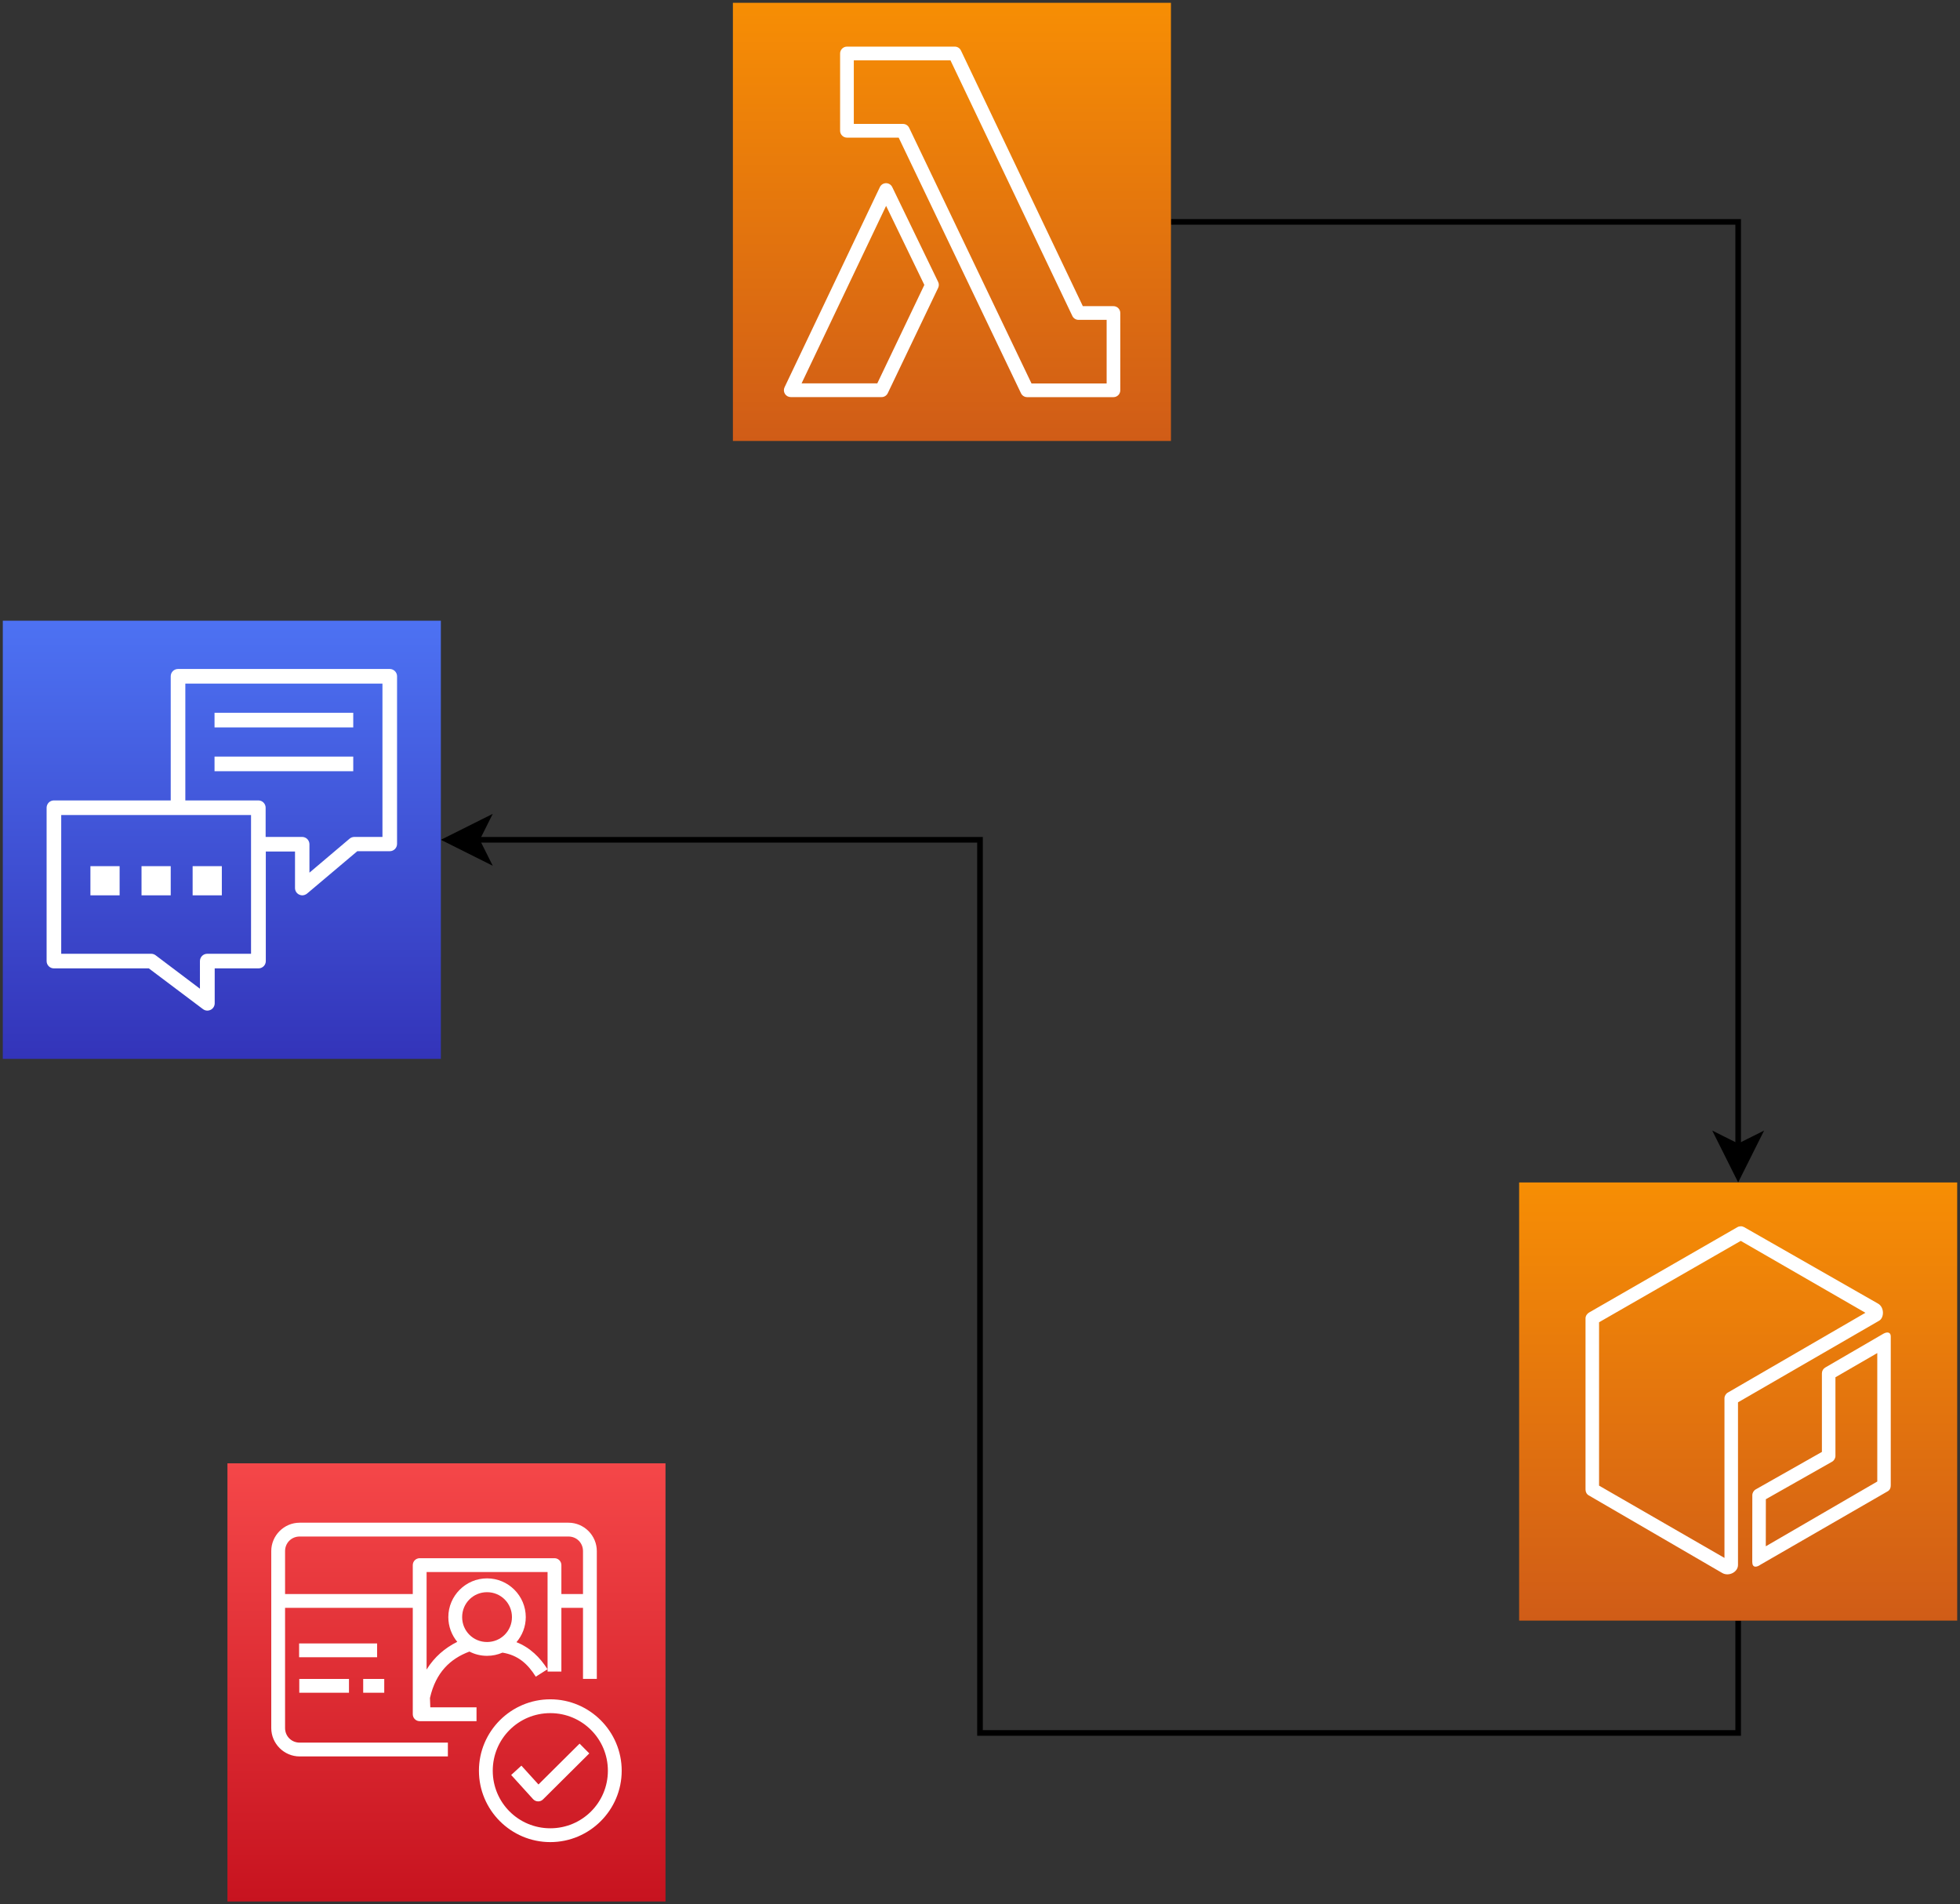 <svg host="65bd71144e" xmlns="http://www.w3.org/2000/svg" xmlns:xlink="http://www.w3.org/1999/xlink" version="1.1" width="349px" height="339px" viewBox="-0.5 -0.5 349 339" content="&lt;mxfile&gt;&lt;diagram id=&quot;WYrMIv0aXONIfn5YgTi-&quot; name=&quot;Page-1&quot;&gt;7Vjfb5swEP5r8hphfpTkcZCkm9RJlfqw9mlywQFvBiNjGthfvzOYYAKt1q1r1S0JSbjvzufj7O8jycIJs/pS4CL9zGPCFrYV1wtns7BtZ7WCdwU0HeCu7Q5IBI07CA3ADf1BNGhptKIxKUeBknMmaTEGI57nJJIjDAvBD+OwPWfjWQuckAlwE2E2Rb/QWKYduvKsAf9IaJL2MyNLezLcB2ugTHHMDwbkbBdOKDiX3VlWh4Sp3vV96cbtHvEeCxMkl78ywNNlyKa/NhLDpWqTC5nyhOeYbQc0ELzKY6ISWGANMVecFwAiAL8RKRu9briSHKBUZkx7SU3lrXF+p1ItPW1tap25NRrDuCaCZkQS0WO5FM3tMFiZd6ZvSNVajWmdJpt2Tjez5JWIdHP0NpVYJERHOR2k2mYM092+JBzmEA0ECMKwpA/jHYT1RkyOccNawYlervml07U8YFbppJO1LDjNZTuFF8ABWyHsXh54Q4Us1Q6YgHOYPwXRNAw+0NwMp+Ac5k9BNA1TVl/1GJzDfG9a8eloNDManYyGA7Z6JRnNSXhUFbVv9jyXIWdctC134LlT6xUkAseUjHw7f7W1XMO3oQISUZ6DP1dEUvkoY8aYjeWFyAe8lIJ/J4Zn3z7AE+MyPdLxgQhJQamu8D1h17ykOv09l5JnRsAHRhPlkIq0AdZWBFUpSph0VVeouYzs3tabTE2Jy6Jrx57Wqo4ARK1QzqxOlPwv8aF0l4J0RPoUqXoCMLuzcRTD2X2Mn6Kjqp/UT1JNe+0LLbL6LrPW5mGQbF/fiFJDrXvsT7h58ZayOkjpneH5DVlFI1EdNPbFZdWZyqr7VrLqnGX1LKv/mqySSLyMprrWWFMd6/VE1T0z850x09344HweM+HhBuv/hplRVUKZRHwleQI/G7OWmi/BVOSMmWq/IlP9M1PfGVN3nuu76+cxNfSRg3b/D1N5ktP2O/cjVJwh7OPs9E/uo95fYyeYw/9Jrc/4U87Z/gQ=&lt;/diagram&gt;&lt;/mxfile&gt;">
    <rect x="-0.5" y="-0.5" width="349" height="339" fill="#333333" stroke="none"/>
    <defs>
        <linearGradient x1="0%" y1="100%" x2="0%" y2="0%" id="mx-gradient-f78e04-1-d05c17-1-s-0">
            <stop offset="0%" style="stop-color:#D05C17"/>
            <stop offset="100%" style="stop-color:#F78E04"/>
        </linearGradient>
        <linearGradient x1="0%" y1="100%" x2="0%" y2="0%" id="mx-gradient-4d72f3-1-3334b9-1-s-0">
            <stop offset="0%" style="stop-color:#3334B9"/>
            <stop offset="100%" style="stop-color:#4D72F3"/>
        </linearGradient>
        <linearGradient x1="0%" y1="100%" x2="0%" y2="0%" id="mx-gradient-f54749-1-c7131f-1-s-0">
            <stop offset="0%" style="stop-color:#C7131F"/>
            <stop offset="100%" style="stop-color:#F54749"/>
        </linearGradient>
    </defs>
    <g>
        <path d="M 208 39 L 309 39 L 309 203.63" fill="none" stroke="#000000" stroke-miterlimit="10" pointer-events="stroke"/>
        <path d="M 309 208.88 L 305.5 201.88 L 309 203.63 L 312.5 201.88 Z" fill="#000000" stroke="#000000" stroke-miterlimit="10" pointer-events="all"/>
        <path d="M 130 0 L 208 0 L 208 78 L 130 78 Z" fill="url(#mx-gradient-f78e04-1-d05c17-1-s-0)" stroke="none" pointer-events="all"/>
        <path d="M 150.31 7.8 C 149.64 7.8 149.09 8.35 149.09 9.02 L 149.09 22.78 C 149.09 23.45 149.64 24 150.31 24 L 159.52 24 L 181.3 69.51 C 181.5 69.93 181.93 70.2 182.4 70.2 L 197.76 70.2 C 198.44 70.2 198.98 69.65 198.98 68.98 L 198.98 55.22 C 198.98 54.55 198.44 54 197.76 54 L 192.31 54 L 170.61 8.5 C 170.41 8.07 169.98 7.8 169.51 7.8 Z M 151.53 10.24 L 168.74 10.24 L 190.44 55.74 C 190.64 56.17 191.07 56.44 191.54 56.44 L 196.55 56.44 L 196.55 67.76 L 183.17 67.76 L 161.39 22.26 C 161.18 21.83 160.76 21.56 160.29 21.56 L 151.53 21.56 Z M 157.3 32.11 C 156.82 32.1 156.38 32.37 156.17 32.81 L 139.2 68.44 C 139.02 68.82 139.04 69.26 139.27 69.62 C 139.49 69.97 139.88 70.19 140.3 70.19 L 156.48 70.19 C 156.95 70.19 157.37 69.92 157.58 69.49 L 166.55 50.74 C 166.71 50.41 166.71 50.02 166.55 49.69 L 158.37 32.8 C 158.17 32.39 157.76 32.12 157.3 32.11 Z M 157.28 36.15 L 164.09 50.22 L 155.71 67.75 L 142.23 67.75 Z" fill="#ffffff" stroke="none" pointer-events="all"/>
        <path d="M 309 288 L 309 308 L 174 308 L 174 149 L 84.37 149" fill="none" stroke="#000000" stroke-miterlimit="10" pointer-events="stroke"/>
        <path d="M 79.12 149 L 86.12 145.5 L 84.37 149 L 86.12 152.5 Z" fill="#000000" stroke="#000000" stroke-miterlimit="10" pointer-events="all"/>
        <path d="M 270 210 L 348 210 L 348 288 L 270 288 Z" fill="url(#mx-gradient-f78e04-1-d05c17-1-s-0)" stroke="none" pointer-events="all"/>
        <path d="M 309.49 217.8 C 309.27 217.8 309.05 217.85 308.86 217.96 L 282.46 233.15 C 282.09 233.37 281.82 233.76 281.82 234.19 L 281.82 264.66 C 281.82 265.1 282.02 265.5 282.4 265.71 L 306.16 279.52 C 307.32 280.2 308.97 279.37 308.97 278.09 L 308.97 249.14 L 334.07 234.63 C 335.03 234.11 335.05 232.21 333.91 231.57 L 310.07 217.96 C 309.89 217.86 309.69 217.8 309.49 217.8 Z M 309.46 220.4 L 331.66 233.2 L 307.17 247.4 C 306.8 247.61 306.56 248.01 306.56 248.44 L 306.56 276.84 L 284.23 263.97 L 284.23 234.89 Z M 324.5 242.95 C 324.13 243.17 323.91 243.56 323.91 243.99 L 323.91 257.97 L 312.13 264.64 C 311.75 264.86 311.52 265.26 311.52 265.69 L 311.51 277.55 C 311.51 278.66 312.32 278.52 312.98 278.04 L 335.64 264.97 C 336.01 264.76 336.18 264.36 336.17 263.92 L 336.17 237.4 C 336.17 236.72 335.64 236.51 334.89 236.91 Z M 333.77 240.37 L 333.77 263.24 L 313.92 274.77 L 313.93 266.39 L 325.71 259.72 C 326.09 259.5 326.32 259.1 326.32 258.67 L 326.32 244.68 Z" fill="#ffffff" stroke="none" pointer-events="all"/>
        <path d="M 0 110 L 78 110 L 78 188 L 0 188 Z" fill="url(#mx-gradient-4d72f3-1-3334b9-1-s-0)" stroke="none" pointer-events="all"/>
        <path d="M 31.2 118.59 C 30.48 118.59 29.9 119.17 29.9 119.89 L 29.9 141.99 L 9.1 141.99 C 8.76 141.99 8.42 142.13 8.18 142.37 C 7.94 142.62 7.8 142.95 7.8 143.29 L 7.8 170.59 C 7.8 171.31 8.38 171.89 9.1 171.89 L 26 171.89 L 35.65 179.15 C 35.87 179.31 36.14 179.41 36.43 179.41 C 36.63 179.41 36.83 179.36 37.01 179.27 C 37.45 179.05 37.73 178.6 37.73 178.11 L 37.73 171.89 L 45.53 171.89 C 45.87 171.89 46.2 171.75 46.45 171.51 C 46.69 171.27 46.83 170.94 46.83 170.59 L 46.83 151.09 L 52.03 151.09 L 52.03 157.59 C 52.03 158.09 52.32 158.55 52.78 158.76 C 52.95 158.84 53.14 158.89 53.33 158.89 C 53.63 158.88 53.93 158.77 54.17 158.58 L 63.12 151.03 L 68.9 151.03 C 69.62 151.03 70.2 150.45 70.2 149.73 L 70.2 119.83 C 70.17 119.14 69.59 118.59 68.9 118.59 Z M 32.5 121.19 L 67.6 121.19 L 67.6 148.49 L 62.61 148.49 C 62.3 148.49 62 148.59 61.76 148.79 L 54.6 154.85 L 54.6 149.79 C 54.6 149.45 54.46 149.12 54.22 148.87 C 53.98 148.63 53.64 148.49 53.3 148.49 L 46.8 148.49 L 46.8 143.29 C 46.8 142.57 46.22 141.99 45.5 141.99 L 32.5 141.99 Z M 37.7 126.39 L 37.7 128.99 L 62.4 128.99 L 62.4 126.39 Z M 37.7 134.19 L 37.7 136.79 L 62.4 136.79 L 62.4 134.19 Z M 10.4 144.59 L 44.2 144.59 L 44.2 169.29 L 36.4 169.29 C 36.06 169.29 35.72 169.43 35.48 169.67 C 35.24 169.92 35.1 170.25 35.1 170.59 L 35.1 175.51 L 27.2 169.55 C 26.97 169.38 26.7 169.29 26.42 169.29 L 10.4 169.29 Z M 15.6 153.69 L 15.6 158.89 L 20.8 158.89 L 20.8 153.69 Z M 24.7 153.69 L 24.7 158.89 L 29.9 158.89 L 29.9 153.69 Z M 33.8 153.69 L 33.8 158.89 L 39 158.89 L 39 153.69 Z" fill="#ffffff" stroke="none" pointer-events="all"/>
        <path d="M 40 260 L 118 260 L 118 338 L 40 338 Z" fill="url(#mx-gradient-f54749-1-c7131f-1-s-0)" stroke="none" pointer-events="all"/>
        <path d="M 52.86 270.57 C 50.08 270.57 47.8 272.85 47.8 275.63 L 47.8 307.12 C 47.8 309.9 50.08 312.18 52.86 312.18 L 79.25 312.18 L 79.25 309.72 L 52.86 309.72 C 51.4 309.72 50.26 308.58 50.26 307.12 L 50.26 285.73 L 73 285.73 L 73 304.67 C 73 305.35 73.55 305.9 74.23 305.9 L 84.35 305.9 L 84.35 303.44 L 76.12 303.44 L 76.06 301.77 C 77.1 297.21 79.68 294.78 83.09 293.51 C 84.03 294 85.1 294.27 86.22 294.27 C 87.2 294.27 88.12 294.07 88.97 293.7 C 91.74 294.15 93.46 295.69 94.9 297.98 L 96.99 296.66 C 95.67 294.57 93.88 292.79 91.46 291.84 C 92.49 290.64 93.12 289.08 93.12 287.38 C 93.12 283.58 90.02 280.48 86.22 280.48 C 82.43 280.48 79.33 283.58 79.33 287.38 C 79.33 289.05 79.93 290.58 80.92 291.78 C 78.75 292.85 76.84 294.47 75.46 296.71 L 75.46 279.35 L 97 279.35 L 97 297.07 L 99.46 297.07 L 99.46 285.73 L 103.31 285.73 L 103.31 298.37 L 105.77 298.37 L 105.77 275.63 C 105.77 272.85 103.5 270.57 100.72 270.57 Z M 52.86 273.03 L 100.72 273.03 C 102.18 273.03 103.31 274.17 103.31 275.63 L 103.31 283.27 L 99.46 283.27 L 99.46 278.12 C 99.46 277.44 98.91 276.89 98.23 276.89 L 74.23 276.89 C 73.55 276.89 73 277.44 73 278.12 L 73 283.27 L 50.26 283.27 L 50.26 275.63 C 50.26 274.17 51.4 273.03 52.86 273.03 Z M 86.22 282.94 C 88.69 282.94 90.66 284.91 90.66 287.38 C 90.66 289.84 88.69 291.81 86.22 291.81 C 83.76 291.81 81.79 289.84 81.79 287.38 C 81.79 284.91 83.76 282.94 86.22 282.94 Z M 52.76 292.06 L 52.76 294.52 L 66.65 294.52 L 66.65 292.06 Z M 52.79 298.38 L 52.79 300.84 L 61.64 300.84 L 61.64 298.38 Z M 64.17 298.38 L 64.17 300.84 L 67.92 300.84 L 67.92 298.38 Z M 97.49 302.01 C 90.48 302.01 84.78 307.72 84.78 314.72 C 84.78 321.73 90.48 327.43 97.49 327.43 C 104.49 327.43 110.2 321.73 110.2 314.72 C 110.2 307.72 104.49 302.01 97.49 302.01 Z M 97.49 304.47 C 103.16 304.47 107.74 309.05 107.74 314.72 C 107.74 320.4 103.16 324.97 97.49 324.97 C 91.81 324.97 87.24 320.4 87.24 314.72 C 87.24 309.05 91.81 304.47 97.49 304.47 Z M 102.7 309.9 L 95.38 317.17 L 92.34 313.82 L 90.52 315.48 L 94.42 319.78 C 94.9 320.3 95.71 320.32 96.2 319.82 L 104.43 311.64 Z" fill="#ffffff" stroke="none" pointer-events="all"/>
    </g>
</svg>